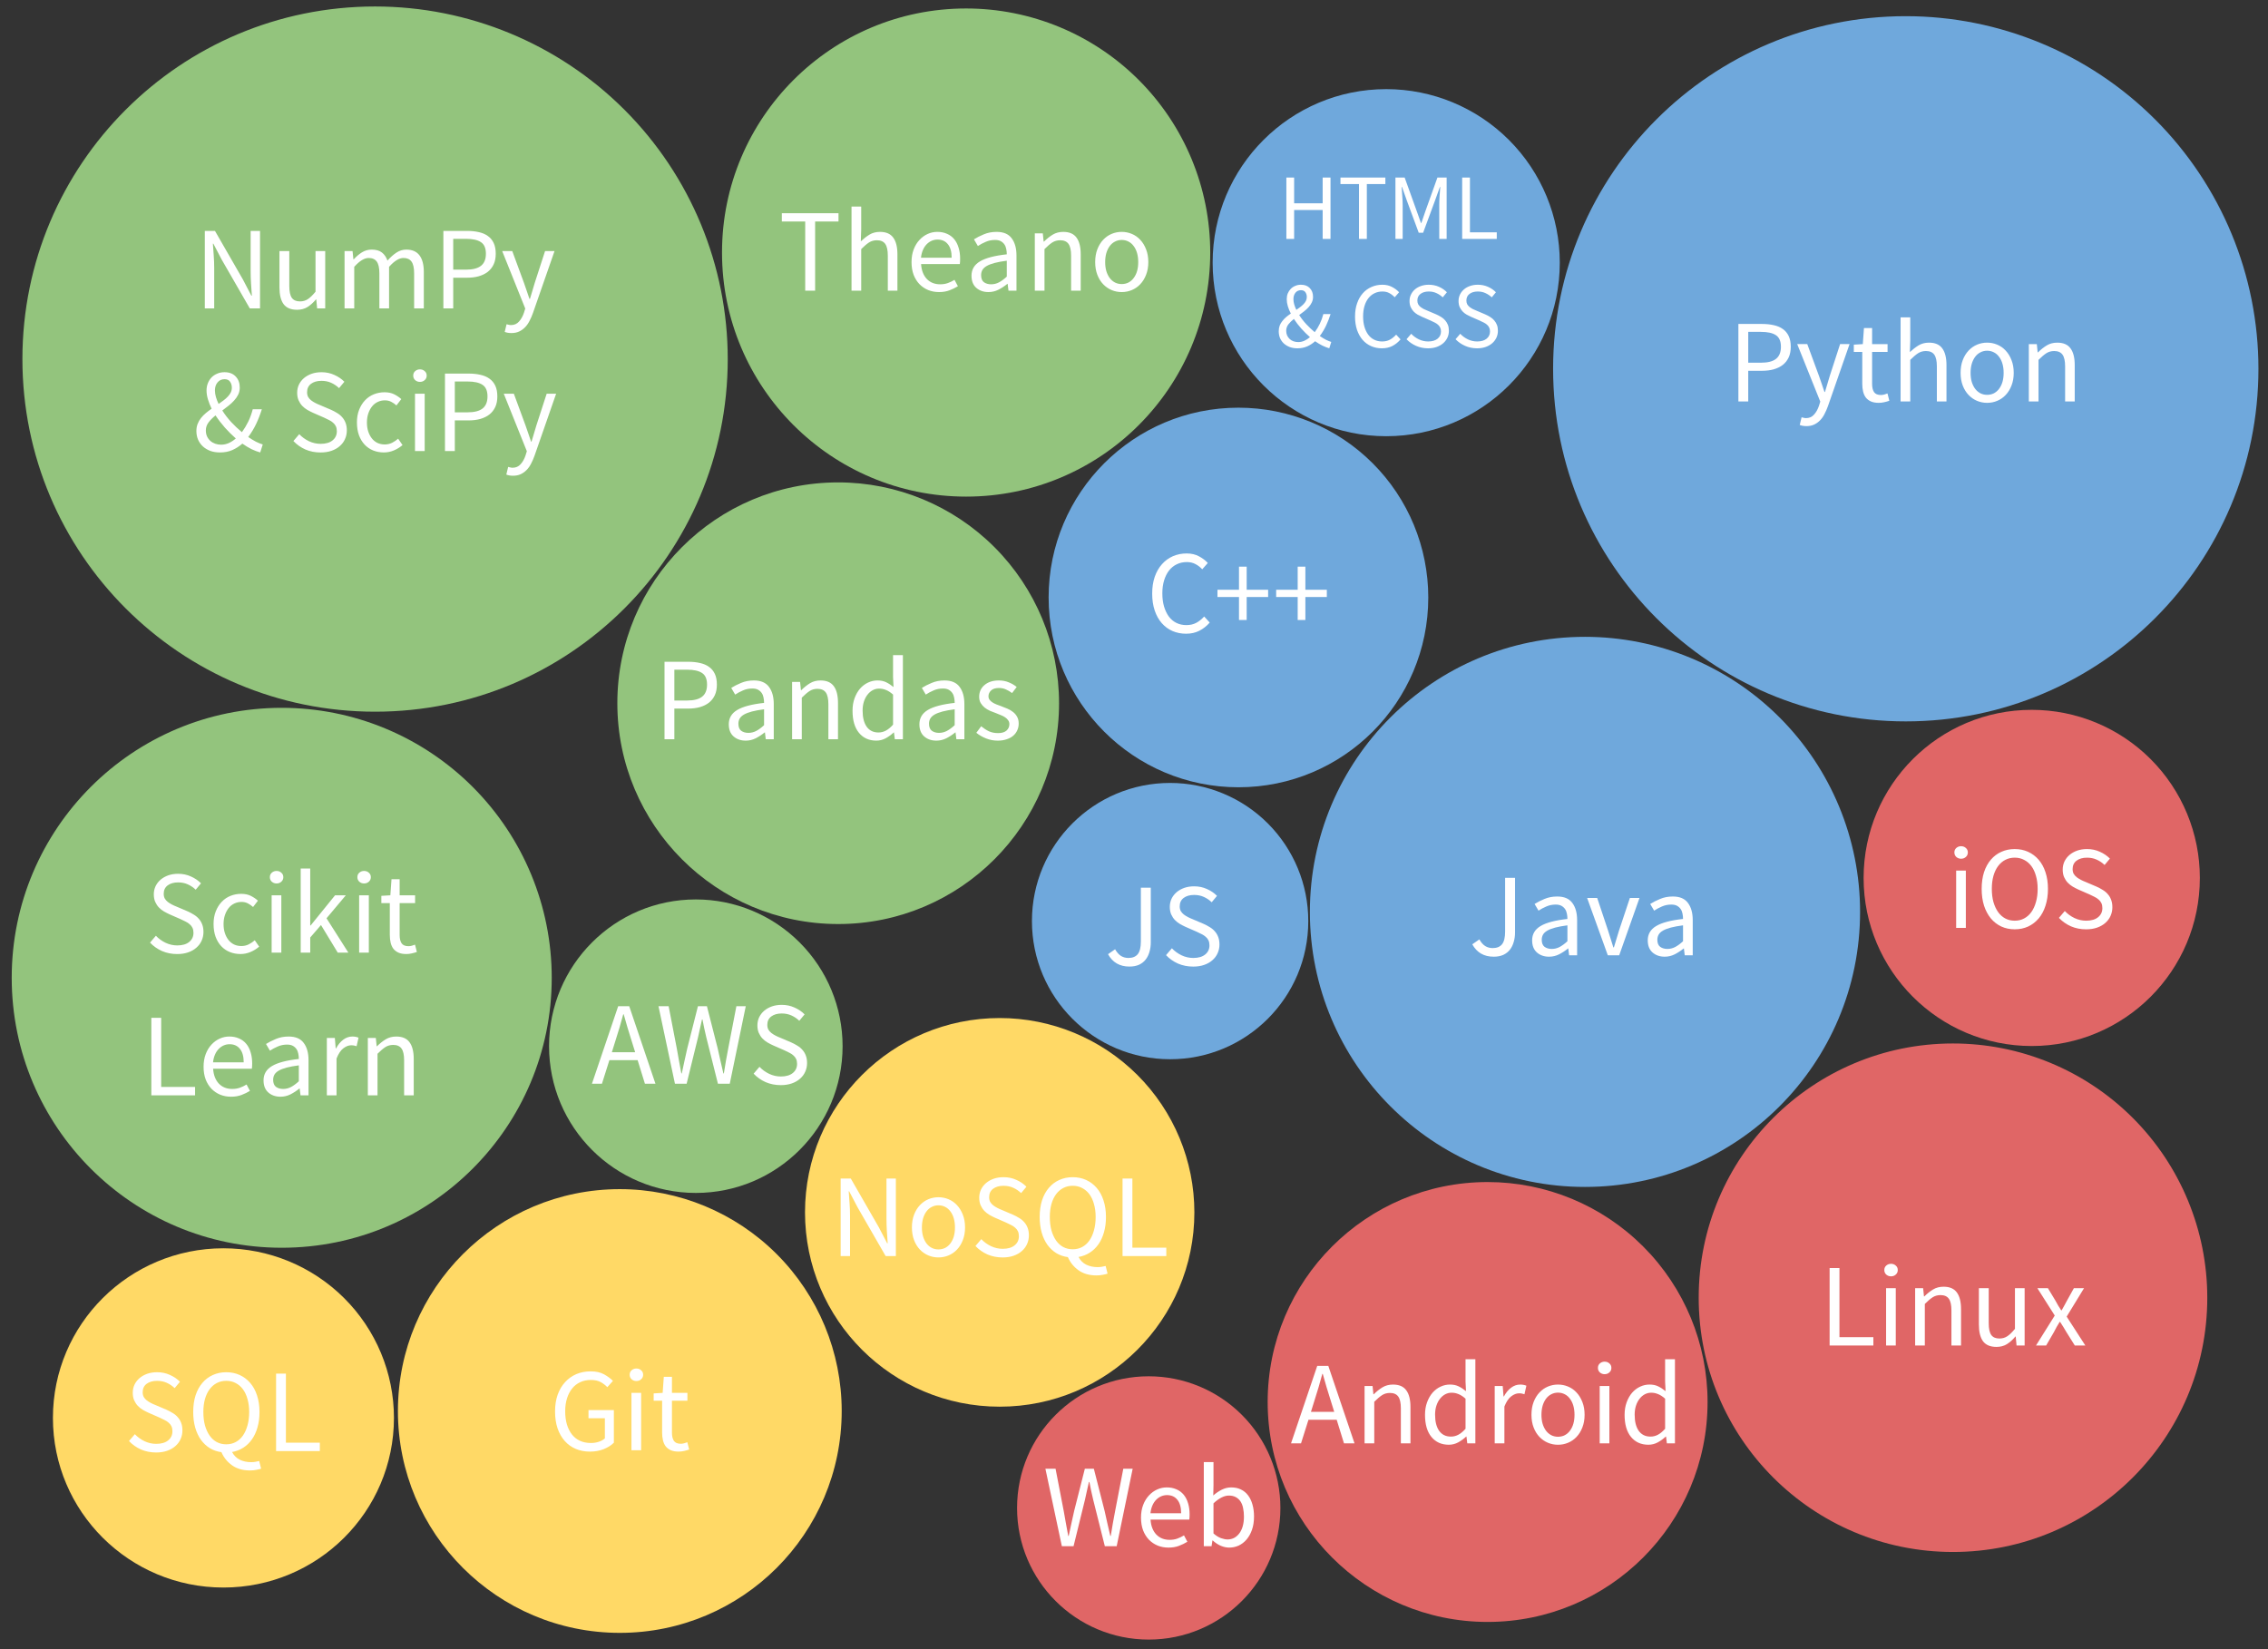 <?xml version="1.0" standalone="yes"?>

<svg version="1.1" viewBox="0.0 0.0 460.903 335.165" fill="none" stroke="none" stroke-linecap="square" stroke-miterlimit="10" xmlns="http://www.w3.org/2000/svg" xmlns:xlink="http://www.w3.org/1999/xlink"><rect x="0.0" y="0.0" width="460.903" height="335.165" fill="#333333" stroke="none"/><clipPath id="p.0"><path d="m0 0l460.903 0l0 335.165l-460.903 0l0 -335.165z" clip-rule="nonzero"></path></clipPath><g clip-path="url(#p.0)"><path fill="#000000" fill-opacity="0.0" d="m0 0l460.903 0l0 335.165l-460.903 0z" fill-rule="evenodd"></path><path fill="#ffd966" d="m80.865 286.793l0 0c0 -24.905 20.189 -45.094 45.094 -45.094l0 0c11.96 0 23.43 4.751 31.886 13.208c8.457 8.457 13.208 19.927 13.208 31.887l0 0c0 24.905 -20.189 45.094 -45.094 45.094l0 0c-24.905 0 -45.094 -20.189 -45.094 -45.094z" fill-rule="evenodd"></path><path fill="#000000" fill-opacity="0.0" d="m96.362 262.725l59.194 0l0 48.136l-59.194 0z" fill-rule="evenodd"></path><path fill="#ffffff" d="m112.797 286.89q0 -1.891 0.531 -3.406q0.547 -1.516 1.516 -2.562q0.969 -1.062 2.281 -1.625q1.328 -0.562 2.922 -0.562q1.625 0 2.719 0.609q1.094 0.609 1.797 1.328l-1.141 1.281q-0.594 -0.625 -1.375 -1.047q-0.781 -0.422 -1.984 -0.422q-1.203 0 -2.156 0.453q-0.953 0.438 -1.625 1.266q-0.672 0.828 -1.047 2.0q-0.375 1.172 -0.375 2.641q0 1.484 0.344 2.672q0.359 1.188 1.016 2.031q0.656 0.844 1.625 1.297q0.969 0.453 2.25 0.453q0.844 0 1.594 -0.25q0.75 -0.25 1.234 -0.688l0 -4.094l-3.328 0l0 -1.656l5.156 0l0 6.625q-0.766 0.781 -2.031 1.297q-1.266 0.516 -2.844 0.516q-1.562 0 -2.859 -0.547q-1.297 -0.547 -2.234 -1.594q-0.938 -1.047 -1.469 -2.562q-0.516 -1.531 -0.516 -3.453zm16.527 -6.188q-0.562 0 -0.969 -0.359q-0.391 -0.359 -0.391 -0.922q0 -0.562 0.391 -0.906q0.406 -0.359 0.969 -0.359q0.578 0 0.969 0.359q0.406 0.344 0.406 0.906q0 0.562 -0.406 0.922q-0.391 0.359 -0.969 0.359zm-1.0 2.406l1.969 0l0 11.656l-1.969 0l0 -11.656zm6.232 1.594l-1.719 0l0 -1.484l1.828 -0.109l0.234 -3.266l1.656 0l0 3.266l3.141 0l0 1.594l-3.141 0l0 6.484q0 1.078 0.391 1.672q0.406 0.594 1.406 0.594q0.312 0 0.672 -0.094q0.359 -0.109 0.656 -0.219l0.375 1.484q-0.484 0.172 -1.047 0.297q-0.562 0.125 -1.109 0.125q-0.938 0 -1.578 -0.281q-0.625 -0.281 -1.031 -0.781q-0.391 -0.516 -0.562 -1.234q-0.172 -0.719 -0.172 -1.578l0 -6.469z" fill-rule="nonzero"></path><path fill="#ffd966" d="m10.755 288.199l0 0c0 -19.04 15.514 -34.476 34.652 -34.476l0 0c9.19 0 18.004 3.632 24.503 10.098c6.499 6.465 10.149 15.235 10.149 24.378l0 0c0 19.041 -15.514 34.476 -34.652 34.476l0 0c-19.138 0 -34.652 -15.435 -34.652 -34.476z" fill-rule="evenodd"></path><path fill="#000000" fill-opacity="0.0" d="m12.57 262.9l65.67 0l0 50.599l-65.67 0z" fill-rule="evenodd"></path><path fill="#ffffff" d="m27.401 291.503q0.844 0.891 1.984 1.438q1.141 0.531 2.359 0.531q1.562 0 2.422 -0.703q0.875 -0.703 0.875 -1.859q0 -0.594 -0.203 -1.016q-0.203 -0.422 -0.562 -0.719q-0.344 -0.312 -0.828 -0.547q-0.469 -0.234 -1.031 -0.5l-2.25 -0.984q-0.547 -0.25 -1.125 -0.578q-0.578 -0.344 -1.031 -0.812q-0.453 -0.484 -0.75 -1.141q-0.281 -0.656 -0.281 -1.531q0 -0.891 0.359 -1.656q0.375 -0.766 1.031 -1.328q0.672 -0.562 1.562 -0.875q0.906 -0.312 1.984 -0.312q1.422 0 2.609 0.547q1.203 0.531 2.047 1.391l-1.078 1.297q-0.719 -0.688 -1.594 -1.078q-0.875 -0.406 -1.984 -0.406q-1.312 0 -2.125 0.609q-0.797 0.609 -0.797 1.703q0 0.562 0.219 0.969q0.234 0.391 0.609 0.688q0.391 0.297 0.844 0.531q0.453 0.234 0.938 0.422l2.234 0.953q0.672 0.297 1.266 0.672q0.609 0.359 1.031 0.859q0.438 0.484 0.688 1.156q0.25 0.656 0.25 1.516q0 0.938 -0.375 1.766q-0.359 0.812 -1.062 1.422q-0.688 0.609 -1.672 0.953q-0.984 0.344 -2.234 0.344q-1.656 0 -3.078 -0.609q-1.406 -0.625 -2.438 -1.719l1.188 -1.391zm13.925 -4.5q0 1.5 0.328 2.719q0.344 1.203 0.953 2.078q0.609 0.859 1.453 1.312q0.859 0.453 1.922 0.453q1.062 0 1.906 -0.453q0.859 -0.453 1.469 -1.312q0.609 -0.875 0.938 -2.078q0.344 -1.219 0.344 -2.719q0 -1.469 -0.344 -2.641q-0.328 -1.188 -0.938 -2.0q-0.609 -0.812 -1.469 -1.25q-0.844 -0.453 -1.906 -0.453q-1.062 0 -1.922 0.453q-0.844 0.438 -1.453 1.25q-0.609 0.812 -0.953 2.0q-0.328 1.172 -0.328 2.641zm11.734 11.516q-0.359 0.125 -0.969 0.234q-0.594 0.125 -1.281 0.125q-2.188 0 -3.656 -1.047q-1.453 -1.047 -2.156 -2.672q-1.297 -0.172 -2.359 -0.812q-1.047 -0.656 -1.812 -1.703q-0.75 -1.062 -1.156 -2.484q-0.406 -1.438 -0.406 -3.156q0 -1.906 0.484 -3.406q0.5 -1.5 1.391 -2.531q0.891 -1.047 2.125 -1.594q1.234 -0.562 2.719 -0.562q1.484 0 2.719 0.562q1.234 0.562 2.141 1.609q0.906 1.047 1.391 2.547q0.5 1.5 0.5 3.375q0 1.703 -0.406 3.109q-0.391 1.391 -1.125 2.438q-0.734 1.047 -1.766 1.703q-1.031 0.656 -2.281 0.875q0.562 1.062 1.562 1.562q1.016 0.5 2.312 0.5q0.516 0 0.906 -0.078q0.406 -0.062 0.734 -0.156l0.391 1.562zm3.045 -19.328l2.0 0l0 14.047l6.891 0l0 1.703l-8.891 0l0 -15.75z" fill-rule="nonzero"></path><path fill="#ffd966" d="m163.593 246.419l0 0c0 -21.814 17.713 -39.497 39.564 -39.497l0 0c10.493 0 20.556 4.161 27.976 11.568c7.42 7.407 11.588 17.453 11.588 27.929l0 0c0 21.814 -17.713 39.497 -39.564 39.497l0 0c-21.851 0 -39.564 -17.683 -39.564 -39.497z" fill-rule="evenodd"></path><path fill="#000000" fill-opacity="0.0" d="m155.921 223.257l94.473 0l0 47.339l-94.473 0z" fill-rule="evenodd"></path><path fill="#ffffff" d="m170.838 239.547l2.062 0l5.688 9.891l1.703 3.266l0.109 0q-0.078 -1.203 -0.172 -2.484q-0.078 -1.281 -0.078 -2.531l0 -8.141l1.906 0l0 15.75l-2.078 0l-5.703 -9.906l-1.703 -3.25l-0.094 0q0.094 1.203 0.172 2.438q0.094 1.234 0.094 2.484l0 8.234l-1.906 0l0 -15.75zm14.481 9.938q0 -1.453 0.438 -2.594q0.438 -1.141 1.188 -1.938q0.75 -0.797 1.719 -1.203q0.969 -0.406 2.047 -0.406q1.078 0 2.047 0.406q0.984 0.406 1.719 1.203q0.75 0.797 1.188 1.938q0.453 1.141 0.453 2.594q0 1.438 -0.453 2.578q-0.438 1.141 -1.188 1.922q-0.734 0.781 -1.719 1.188q-0.969 0.406 -2.047 0.406q-1.078 0 -2.047 -0.406q-0.969 -0.406 -1.719 -1.188q-0.75 -0.781 -1.188 -1.922q-0.438 -1.141 -0.438 -2.578zm2.031 0q0 1.016 0.234 1.828q0.25 0.812 0.688 1.406q0.453 0.594 1.078 0.922q0.625 0.312 1.359 0.312q0.75 0 1.375 -0.312q0.625 -0.328 1.062 -0.922q0.453 -0.594 0.688 -1.406q0.234 -0.812 0.234 -1.828q0 -1.0 -0.234 -1.828q-0.234 -0.828 -0.688 -1.422q-0.438 -0.609 -1.062 -0.922q-0.625 -0.328 -1.375 -0.328q-0.734 0 -1.359 0.328q-0.625 0.312 -1.078 0.922q-0.438 0.594 -0.688 1.422q-0.234 0.828 -0.234 1.828zm12.07 2.375q0.844 0.891 1.984 1.438q1.141 0.531 2.359 0.531q1.562 0 2.422 -0.703q0.875 -0.703 0.875 -1.859q0 -0.594 -0.203 -1.016q-0.203 -0.422 -0.562 -0.719q-0.344 -0.312 -0.828 -0.547q-0.469 -0.234 -1.031 -0.5l-2.25 -0.984q-0.547 -0.25 -1.125 -0.578q-0.578 -0.344 -1.031 -0.812q-0.453 -0.484 -0.75 -1.141q-0.281 -0.656 -0.281 -1.531q0 -0.891 0.359 -1.656q0.375 -0.766 1.031 -1.328q0.672 -0.562 1.562 -0.875q0.906 -0.312 1.984 -0.312q1.422 0 2.609 0.547q1.203 0.531 2.047 1.391l-1.078 1.297q-0.719 -0.688 -1.594 -1.078q-0.875 -0.406 -1.984 -0.406q-1.312 0 -2.125 0.609q-0.797 0.609 -0.797 1.703q0 0.562 0.219 0.969q0.234 0.391 0.609 0.688q0.391 0.297 0.844 0.531q0.453 0.234 0.938 0.422l2.234 0.953q0.672 0.297 1.266 0.672q0.609 0.359 1.031 0.859q0.438 0.484 0.688 1.156q0.25 0.656 0.25 1.516q0 0.938 -0.375 1.766q-0.359 0.812 -1.062 1.422q-0.688 0.609 -1.672 0.953q-0.984 0.344 -2.234 0.344q-1.656 0 -3.078 -0.609q-1.406 -0.625 -2.438 -1.719l1.188 -1.391zm13.925 -4.5q0 1.5 0.328 2.719q0.344 1.203 0.953 2.078q0.609 0.859 1.453 1.312q0.859 0.453 1.922 0.453q1.062 0 1.906 -0.453q0.859 -0.453 1.469 -1.312q0.609 -0.875 0.938 -2.078q0.344 -1.219 0.344 -2.719q0 -1.469 -0.344 -2.641q-0.328 -1.188 -0.938 -2.0q-0.609 -0.812 -1.469 -1.25q-0.844 -0.453 -1.906 -0.453q-1.062 0 -1.922 0.453q-0.844 0.438 -1.453 1.25q-0.609 0.812 -0.953 2.0q-0.328 1.172 -0.328 2.641zm11.734 11.516q-0.359 0.125 -0.969 0.234q-0.594 0.125 -1.281 0.125q-2.188 0 -3.656 -1.047q-1.453 -1.047 -2.156 -2.672q-1.297 -0.172 -2.359 -0.812q-1.047 -0.656 -1.812 -1.703q-0.75 -1.062 -1.156 -2.484q-0.406 -1.438 -0.406 -3.156q0 -1.906 0.484 -3.406q0.5 -1.5 1.391 -2.531q0.891 -1.047 2.125 -1.594q1.234 -0.562 2.719 -0.562q1.484 0 2.719 0.562q1.234 0.562 2.141 1.609q0.906 1.047 1.391 2.547q0.5 1.5 0.5 3.375q0 1.703 -0.406 3.109q-0.391 1.391 -1.125 2.438q-0.734 1.047 -1.766 1.703q-1.031 0.656 -2.281 0.875q0.562 1.062 1.562 1.562q1.016 0.5 2.312 0.5q0.516 0 0.906 -0.078q0.406 -0.062 0.734 -0.156l0.391 1.562zm3.045 -19.328l2.0 0l0 14.047l6.891 0l0 1.703l-8.891 0l0 -15.75z" fill-rule="nonzero"></path><path fill="#93c47d" d="m2.381 198.741l0 0c0 -30.305 24.567 -54.871 54.871 -54.871l0 0c14.553 0 28.509 5.781 38.8 16.071c10.29 10.29 16.071 24.247 16.071 38.8l0 0c0 30.305 -24.567 54.871 -54.871 54.871l0 0c-30.305 0 -54.871 -24.567 -54.871 -54.871z" fill-rule="evenodd"></path><path fill="#000000" fill-opacity="0.0" d="m13.528 161.592l87.451 0l0 75.588l-87.451 0z" fill-rule="evenodd"></path><path fill="#ffffff" d="m31.677 190.194q0.844 0.891 1.984 1.438q1.141 0.531 2.359 0.531q1.562 0 2.422 -0.703q0.875 -0.703 0.875 -1.859q0 -0.594 -0.203 -1.016q-0.203 -0.422 -0.562 -0.719q-0.344 -0.312 -0.828 -0.547q-0.469 -0.234 -1.031 -0.5l-2.25 -0.984q-0.547 -0.25 -1.125 -0.578q-0.578 -0.344 -1.031 -0.812q-0.453 -0.484 -0.75 -1.141q-0.281 -0.656 -0.281 -1.531q0 -0.891 0.359 -1.656q0.375 -0.766 1.031 -1.328q0.672 -0.562 1.562 -0.875q0.906 -0.312 1.984 -0.312q1.422 0 2.609 0.547q1.203 0.531 2.047 1.391l-1.078 1.297q-0.719 -0.688 -1.594 -1.078q-0.875 -0.406 -1.984 -0.406q-1.312 0 -2.125 0.609q-0.797 0.609 -0.797 1.703q0 0.562 0.219 0.969q0.234 0.391 0.609 0.688q0.391 0.297 0.844 0.531q0.453 0.234 0.938 0.422l2.234 0.953q0.672 0.297 1.266 0.672q0.609 0.359 1.031 0.859q0.438 0.484 0.688 1.156q0.25 0.656 0.25 1.516q0 0.938 -0.375 1.766q-0.359 0.812 -1.062 1.422q-0.688 0.609 -1.672 0.953q-0.984 0.344 -2.234 0.344q-1.656 0 -3.078 -0.609q-1.406 -0.625 -2.438 -1.719l1.188 -1.391zm11.722 -2.375q0 -1.453 0.453 -2.594q0.453 -1.141 1.219 -1.938q0.766 -0.797 1.781 -1.203q1.031 -0.406 2.156 -0.406q1.156 0 1.984 0.422q0.828 0.422 1.422 0.969l-0.984 1.281q-0.531 -0.469 -1.094 -0.75q-0.562 -0.281 -1.25 -0.281q-0.797 0 -1.469 0.328q-0.672 0.312 -1.156 0.922q-0.469 0.594 -0.75 1.422q-0.281 0.828 -0.281 1.828q0 1.016 0.266 1.828q0.266 0.812 0.734 1.406q0.469 0.594 1.141 0.922q0.672 0.312 1.469 0.312q0.828 0 1.516 -0.344q0.688 -0.359 1.219 -0.828l0.891 1.297q-0.797 0.688 -1.781 1.094q-0.969 0.406 -2.016 0.406q-1.156 0 -2.172 -0.406q-1.0 -0.406 -1.734 -1.188q-0.734 -0.781 -1.156 -1.922q-0.406 -1.141 -0.406 -2.578zm12.803 -8.25q-0.562 0 -0.969 -0.359q-0.391 -0.359 -0.391 -0.922q0 -0.562 0.391 -0.906q0.406 -0.359 0.969 -0.359q0.578 0 0.969 0.359q0.406 0.344 0.406 0.906q0 0.562 -0.406 0.922q-0.391 0.359 -0.969 0.359zm-1.0 2.406l1.969 0l0 11.656l-1.969 0l0 -11.656zm5.904 -5.438l1.938 0l0 11.578l0.078 0l4.969 -6.141l2.188 0l-3.922 4.672l4.438 6.984l-2.156 0l-3.406 -5.609l-2.187 2.531l0 3.078l-1.938 0l0 -17.094zm12.88 3.031q-0.562 0 -0.969 -0.359q-0.391 -0.359 -0.391 -0.922q0 -0.562 0.391 -0.906q0.406 -0.359 0.969 -0.359q0.578 0 0.969 0.359q0.406 0.344 0.406 0.906q0 0.562 -0.406 0.922q-0.391 0.359 -0.969 0.359zm-1.0 2.406l1.969 0l0 11.656l-1.969 0l0 -11.656zm6.232 1.594l-1.719 0l0 -1.484l1.828 -0.109l0.234 -3.266l1.656 0l0 3.266l3.141 0l0 1.594l-3.141 0l0 6.484q0 1.078 0.391 1.672q0.406 0.594 1.406 0.594q0.312 0 0.672 -0.094q0.359 -0.109 0.656 -0.219l0.375 1.484q-0.484 0.172 -1.047 0.297q-0.562 0.125 -1.109 0.125q-0.938 0 -1.578 -0.281q-0.625 -0.281 -1.031 -0.781q-0.391 -0.516 -0.562 -1.234q-0.172 -0.719 -0.172 -1.578l0 -6.469z" fill-rule="nonzero"></path><path fill="#ffffff" d="m30.754 206.882l2.0 0l0 14.047l6.891 0l0 1.703l-8.891 0l0 -15.75zm10.617 9.938q0 -1.438 0.438 -2.578q0.438 -1.141 1.172 -1.922q0.734 -0.797 1.672 -1.219q0.938 -0.422 1.953 -0.422q1.094 0 1.969 0.391q0.875 0.375 1.469 1.094q0.594 0.719 0.891 1.734q0.312 1.0 0.312 2.25q0 0.656 -0.062 1.078l-7.875 0q0.125 1.906 1.156 3.016q1.047 1.094 2.734 1.094q0.844 0 1.547 -0.25q0.703 -0.25 1.359 -0.656l0.688 1.297q-0.766 0.469 -1.703 0.828q-0.938 0.359 -2.125 0.359q-1.188 0 -2.203 -0.406q-1.016 -0.422 -1.781 -1.203q-0.75 -0.781 -1.188 -1.906q-0.422 -1.141 -0.422 -2.578zm8.156 -0.891q0 -1.797 -0.766 -2.734q-0.75 -0.953 -2.109 -0.953q-0.625 0 -1.203 0.25q-0.562 0.25 -1.016 0.719q-0.453 0.469 -0.75 1.156q-0.297 0.688 -0.391 1.562l6.234 0zm4.029 3.672q0 -1.906 1.719 -2.922q1.719 -1.031 5.453 -1.438q0 -0.547 -0.109 -1.078q-0.094 -0.531 -0.375 -0.938q-0.281 -0.406 -0.734 -0.656q-0.453 -0.25 -1.172 -0.25q-1.031 0 -1.906 0.391q-0.875 0.375 -1.578 0.844l-0.797 -1.359q0.828 -0.531 2.0 -1.016q1.172 -0.5 2.594 -0.5q2.125 0 3.078 1.312q0.969 1.297 0.969 3.484l0 7.156l-1.625 0l-0.172 -1.391l-0.047 0q-0.844 0.688 -1.812 1.188q-0.969 0.484 -2.047 0.484q-1.484 0 -2.469 -0.859q-0.969 -0.859 -0.969 -2.453zm1.953 -0.141q0 1.016 0.578 1.453q0.594 0.422 1.453 0.422q0.844 0 1.594 -0.391q0.766 -0.406 1.594 -1.172l0 -3.234q-1.453 0.188 -2.469 0.453q-1.0 0.266 -1.625 0.625q-0.609 0.359 -0.875 0.828q-0.25 0.469 -0.25 1.016zm10.913 -8.484l1.625 0l0.172 2.109l0.078 0q0.594 -1.109 1.438 -1.75q0.859 -0.656 1.875 -0.656q0.688 0 1.25 0.234l-0.391 1.734q-0.281 -0.094 -0.531 -0.141q-0.234 -0.047 -0.594 -0.047q-0.75 0 -1.562 0.609q-0.797 0.594 -1.391 2.078l0 7.484l-1.969 0l0 -11.656zm8.328 0l1.625 0l0.172 1.672l0.078 0q0.844 -0.844 1.766 -1.406q0.922 -0.562 2.141 -0.562q1.844 0 2.688 1.156q0.859 1.156 0.859 3.406l0 7.391l-1.953 0l0 -7.125q0 -1.656 -0.531 -2.391q-0.531 -0.734 -1.688 -0.734q-0.906 0 -1.609 0.453q-0.688 0.453 -1.578 1.344l0 8.453l-1.969 0l0 -11.656z" fill-rule="nonzero"></path><path fill="#93c47d" d="m146.727 51.331l0 0c0 -27.398 22.21 -49.608 49.608 -49.608l0 0c13.157 0 25.775 5.227 35.078 14.53c9.303 9.303 14.53 21.921 14.53 35.078l0 0c0 27.398 -22.21 49.608 -49.608 49.608l0 0c-27.398 0 -49.608 -22.21 -49.608 -49.608z" fill-rule="evenodd"></path><path fill="#000000" fill-opacity="0.0" d="m145.25 27.044l102.172 0l0 48.574l-102.172 0z" fill-rule="evenodd"></path><path fill="#ffffff" d="m163.634 45.021l-4.75 0l0 -1.688l11.516 0l0 1.688l-4.75 0l0 14.062l-2.016 0l0 -14.062zm9.411 -3.031l1.969 0l0 4.656l-0.078 2.406q0.844 -0.797 1.75 -1.359q0.922 -0.562 2.141 -0.562q1.844 0 2.688 1.156q0.859 1.156 0.859 3.406l0 7.391l-1.953 0l0 -7.125q0 -1.656 -0.531 -2.391q-0.531 -0.734 -1.688 -0.734q-0.906 0 -1.609 0.453q-0.688 0.453 -1.578 1.344l0 8.453l-1.969 0l0 -17.094zm12.197 11.281q0 -1.438 0.438 -2.578q0.438 -1.141 1.172 -1.922q0.734 -0.797 1.672 -1.219q0.938 -0.422 1.953 -0.422q1.094 0 1.969 0.391q0.875 0.375 1.469 1.094q0.594 0.719 0.891 1.734q0.312 1.0 0.312 2.25q0 0.656 -0.062 1.078l-7.875 0q0.125 1.906 1.156 3.016q1.047 1.094 2.734 1.094q0.844 0 1.547 -0.25q0.703 -0.25 1.359 -0.656l0.688 1.297q-0.766 0.469 -1.703 0.828q-0.938 0.359 -2.125 0.359q-1.188 0 -2.203 -0.406q-1.016 -0.422 -1.781 -1.203q-0.75 -0.781 -1.188 -1.906q-0.422 -1.141 -0.422 -2.578zm8.156 -0.891q0 -1.797 -0.766 -2.734q-0.75 -0.953 -2.109 -0.953q-0.625 0 -1.203 0.25q-0.562 0.25 -1.016 0.719q-0.453 0.469 -0.75 1.156q-0.297 0.688 -0.391 1.562l6.234 0zm4.029 3.672q0 -1.906 1.719 -2.922q1.719 -1.031 5.453 -1.438q0 -0.547 -0.109 -1.078q-0.094 -0.531 -0.375 -0.938q-0.281 -0.406 -0.734 -0.656q-0.453 -0.25 -1.172 -0.25q-1.031 0 -1.906 0.391q-0.875 0.375 -1.578 0.844l-0.797 -1.359q0.828 -0.531 2.0 -1.016q1.172 -0.5 2.594 -0.5q2.125 0 3.078 1.312q0.969 1.297 0.969 3.484l0 7.156l-1.625 0l-0.172 -1.391l-0.047 0q-0.844 0.688 -1.812 1.188q-0.969 0.484 -2.047 0.484q-1.484 0 -2.469 -0.859q-0.969 -0.859 -0.969 -2.453zm1.953 -0.141q0 1.016 0.578 1.453q0.594 0.422 1.453 0.422q0.844 0 1.594 -0.391q0.766 -0.406 1.594 -1.172l0 -3.234q-1.453 0.188 -2.469 0.453q-1.0 0.266 -1.625 0.625q-0.609 0.359 -0.875 0.828q-0.25 0.469 -0.25 1.016zm10.913 -8.484l1.625 0l0.172 1.672l0.078 0q0.844 -0.844 1.766 -1.406q0.922 -0.562 2.141 -0.562q1.844 0 2.688 1.156q0.859 1.156 0.859 3.406l0 7.391l-1.953 0l0 -7.125q0 -1.656 -0.531 -2.391q-0.531 -0.734 -1.688 -0.734q-0.906 0 -1.609 0.453q-0.688 0.453 -1.578 1.344l0 8.453l-1.969 0l0 -11.656zm12.269 5.844q0 -1.453 0.438 -2.594q0.438 -1.141 1.188 -1.938q0.75 -0.797 1.719 -1.203q0.969 -0.406 2.047 -0.406q1.078 0 2.047 0.406q0.984 0.406 1.719 1.203q0.75 0.797 1.188 1.938q0.453 1.141 0.453 2.594q0 1.438 -0.453 2.578q-0.438 1.141 -1.188 1.922q-0.734 0.781 -1.719 1.188q-0.969 0.406 -2.047 0.406q-1.078 0 -2.047 -0.406q-0.969 -0.406 -1.719 -1.188q-0.75 -0.781 -1.188 -1.922q-0.438 -1.141 -0.438 -2.578zm2.031 0q0 1.016 0.234 1.828q0.25 0.812 0.688 1.406q0.453 0.594 1.078 0.922q0.625 0.312 1.359 0.312q0.75 0 1.375 -0.312q0.625 -0.328 1.062 -0.922q0.453 -0.594 0.688 -1.406q0.234 -0.812 0.234 -1.828q0 -1.0 -0.234 -1.828q-0.234 -0.828 -0.688 -1.422q-0.438 -0.609 -1.062 -0.922q-0.625 -0.328 -1.375 -0.328q-0.734 0 -1.359 0.328q-0.625 0.312 -1.078 0.922q-0.438 0.594 -0.688 1.422q-0.234 0.828 -0.234 1.828z" fill-rule="nonzero"></path><path fill="#93c47d" d="m4.554 72.987l0 0c0 -39.582 32.087 -71.669 71.669 -71.669l0 0c19.008 0 37.237 7.551 50.678 20.991c13.441 13.441 20.991 31.67 20.991 50.678l0 0c0 39.582 -32.087 71.669 -71.669 71.669l0 0c-39.582 0 -71.669 -32.087 -71.669 -71.669z" fill-rule="evenodd"></path><path fill="#000000" fill-opacity="0.0" d="m20.318 30.643l111.811 0l0 84.693l-111.811 0z" fill-rule="evenodd"></path><path fill="#ffffff" d="m41.624 46.933l2.062 0l5.688 9.891l1.703 3.266l0.109 0q-0.078 -1.203 -0.172 -2.484q-0.078 -1.281 -0.078 -2.531l0 -8.141l1.906 0l0 15.75l-2.078 0l-5.703 -9.906l-1.703 -3.25l-0.094 0q0.094 1.203 0.172 2.438q0.094 1.234 0.094 2.484l0 8.234l-1.906 0l0 -15.75zm15.169 4.094l2.0 0l0 7.125q0 1.656 0.516 2.391q0.516 0.719 1.656 0.719q0.922 0 1.609 -0.469q0.703 -0.469 1.547 -1.5l0 -8.266l1.969 0l0 11.656l-1.641 0l-0.172 -1.828l-0.062 0q-0.812 0.969 -1.719 1.547q-0.906 0.562 -2.125 0.562q-1.875 0 -2.734 -1.141q-0.844 -1.156 -0.844 -3.406l0 -7.391zm13.228 0l1.625 0l0.172 1.672l0.078 0q0.766 -0.844 1.656 -1.406q0.906 -0.562 1.969 -0.562q1.344 0 2.094 0.594q0.75 0.578 1.125 1.641q0.906 -1.016 1.828 -1.625q0.922 -0.609 2.0 -0.609q1.797 0 2.672 1.156q0.891 1.156 0.891 3.406l0 7.391l-1.969 0l0 -7.125q0 -1.656 -0.531 -2.391q-0.531 -0.734 -1.641 -0.734q-1.312 0 -2.922 1.797l0 8.453l-1.969 0l0 -7.125q0 -1.656 -0.531 -2.391q-0.531 -0.734 -1.656 -0.734q-1.312 0 -2.922 1.797l0 8.453l-1.969 0l0 -11.656zm20.083 -4.094l4.828 0q1.297 0 2.375 0.25q1.078 0.234 1.828 0.781q0.766 0.531 1.188 1.422q0.422 0.891 0.422 2.188q0 1.25 -0.422 2.156q-0.422 0.906 -1.188 1.516q-0.766 0.594 -1.844 0.906q-1.062 0.297 -2.359 0.297l-2.828 0l0 6.234l-2.0 0l0 -15.75zm4.594 7.875q2.062 0 3.047 -0.781q1.0 -0.781 1.0 -2.453q0 -1.703 -1.016 -2.359q-1.0 -0.672 -3.031 -0.672l-2.594 0l0 6.266l2.594 0zm8.246 11.094q0.203 0.047 0.438 0.109q0.234 0.062 0.453 0.062q1.016 0 1.641 -0.719q0.641 -0.703 1.0 -1.781l0.266 -0.859l-4.688 -11.688l2.047 0l2.375 6.453q0.266 0.766 0.562 1.625q0.297 0.844 0.562 1.656l0.094 0q0.266 -0.797 0.5 -1.656q0.25 -0.859 0.484 -1.625l2.094 -6.453l1.922 0l-4.391 12.609q-0.312 0.875 -0.703 1.609q-0.375 0.75 -0.906 1.281q-0.531 0.547 -1.203 0.859q-0.672 0.312 -1.562 0.312q-0.406 0 -0.75 -0.062q-0.328 -0.062 -0.609 -0.172l0.375 -1.562l0 0z" fill-rule="nonzero"></path><path fill="#ffffff" d="m41.831 87.48q0 0.656 0.234 1.203q0.25 0.531 0.672 0.922q0.422 0.375 0.984 0.578q0.562 0.203 1.203 0.203q0.812 0 1.562 -0.328q0.75 -0.344 1.438 -0.938q-1.156 -1.016 -2.219 -2.203q-1.062 -1.203 -1.906 -2.484q-0.844 0.672 -1.406 1.406q-0.562 0.734 -0.562 1.641zm1.844 -8.141q0 0.656 0.203 1.359q0.203 0.688 0.547 1.406q0.531 -0.359 1.016 -0.734q0.5 -0.375 0.859 -0.766q0.375 -0.391 0.594 -0.828q0.219 -0.453 0.219 -0.984q0 -0.688 -0.359 -1.203q-0.344 -0.516 -1.125 -0.516q-0.891 0 -1.422 0.656q-0.531 0.641 -0.531 1.609zm9.203 12.625q-0.844 -0.234 -1.766 -0.672q-0.906 -0.453 -1.859 -1.125q-0.922 0.812 -2.047 1.312q-1.109 0.484 -2.5 0.484q-1.078 0 -1.953 -0.312q-0.875 -0.328 -1.516 -0.906q-0.625 -0.578 -0.984 -1.375q-0.344 -0.812 -0.344 -1.766q0 -0.797 0.25 -1.438q0.25 -0.656 0.688 -1.203q0.438 -0.547 1.0 -1.016q0.562 -0.469 1.156 -0.875q-0.469 -0.984 -0.75 -1.906q-0.281 -0.938 -0.281 -1.797q0 -0.797 0.266 -1.469q0.266 -0.672 0.734 -1.172q0.484 -0.5 1.156 -0.781q0.672 -0.297 1.5 -0.297q1.453 0 2.266 0.875q0.828 0.859 0.828 2.25q0 0.766 -0.312 1.422q-0.312 0.641 -0.828 1.203q-0.5 0.562 -1.141 1.062q-0.625 0.484 -1.266 0.969q0.766 1.219 1.797 2.344q1.047 1.125 2.188 2.062q0.719 -0.984 1.281 -2.125q0.562 -1.156 0.922 -2.531l1.844 0q-0.484 1.562 -1.156 2.984q-0.672 1.406 -1.609 2.656q0.828 0.562 1.562 0.953q0.75 0.375 1.391 0.562l-0.516 1.625zm7.933 -3.719q0.844 0.891 1.984 1.438q1.141 0.531 2.359 0.531q1.562 0 2.422 -0.703q0.875 -0.703 0.875 -1.859q0 -0.594 -0.203 -1.016q-0.203 -0.422 -0.562 -0.719q-0.344 -0.312 -0.828 -0.547q-0.469 -0.234 -1.031 -0.5l-2.25 -0.984q-0.547 -0.25 -1.125 -0.578q-0.578 -0.344 -1.031 -0.812q-0.453 -0.484 -0.75 -1.141q-0.281 -0.656 -0.281 -1.531q0 -0.891 0.359 -1.656q0.375 -0.766 1.031 -1.328q0.672 -0.562 1.562 -0.875q0.906 -0.312 1.984 -0.312q1.422 0 2.609 0.547q1.203 0.531 2.047 1.391l-1.078 1.297q-0.719 -0.688 -1.594 -1.078q-0.875 -0.406 -1.984 -0.406q-1.312 0 -2.125 0.609q-0.797 0.609 -0.797 1.703q0 0.562 0.219 0.969q0.234 0.391 0.609 0.688q0.391 0.297 0.844 0.531q0.453 0.234 0.938 0.422l2.234 0.953q0.672 0.297 1.266 0.672q0.609 0.359 1.031 0.859q0.438 0.484 0.688 1.156q0.25 0.656 0.25 1.516q0 0.938 -0.375 1.766q-0.359 0.812 -1.062 1.422q-0.688 0.609 -1.672 0.953q-0.984 0.344 -2.234 0.344q-1.656 0 -3.078 -0.609q-1.406 -0.625 -2.438 -1.719l1.188 -1.391zm11.722 -2.375q0 -1.453 0.453 -2.594q0.453 -1.141 1.219 -1.938q0.766 -0.797 1.781 -1.203q1.031 -0.406 2.156 -0.406q1.156 0 1.984 0.422q0.828 0.422 1.422 0.969l-0.984 1.281q-0.531 -0.469 -1.094 -0.75q-0.562 -0.281 -1.25 -0.281q-0.797 0 -1.469 0.328q-0.672 0.312 -1.156 0.922q-0.469 0.594 -0.75 1.422q-0.281 0.828 -0.281 1.828q0 1.016 0.266 1.828q0.266 0.812 0.734 1.406q0.469 0.594 1.141 0.922q0.672 0.312 1.469 0.312q0.828 0 1.516 -0.344q0.688 -0.359 1.219 -0.828l0.891 1.297q-0.797 0.688 -1.781 1.094q-0.969 0.406 -2.016 0.406q-1.156 0 -2.172 -0.406q-1.0 -0.406 -1.734 -1.188q-0.734 -0.781 -1.156 -1.922q-0.406 -1.141 -0.406 -2.578zm12.803 -8.25q-0.562 0 -0.969 -0.359q-0.391 -0.359 -0.391 -0.922q0 -0.562 0.391 -0.906q0.406 -0.359 0.969 -0.359q0.578 0 0.969 0.359q0.406 0.344 0.406 0.906q0 0.562 -0.406 0.922q-0.391 0.359 -0.969 0.359zm-1.0 2.406l1.969 0l0 11.656l-1.969 0l0 -11.656zm6.091 -4.094l4.828 0q1.297 0 2.375 0.25q1.078 0.234 1.828 0.781q0.766 0.531 1.188 1.422q0.422 0.891 0.422 2.188q0 1.25 -0.422 2.156q-0.422 0.906 -1.188 1.516q-0.766 0.594 -1.844 0.906q-1.062 0.297 -2.359 0.297l-2.828 0l0 6.234l-2.0 0l0 -15.75zm4.594 7.875q2.062 0 3.047 -0.781q1.0 -0.781 1.0 -2.453q0 -1.703 -1.016 -2.359q-1.0 -0.672 -3.031 -0.672l-2.594 0l0 6.266l2.594 0zm8.246 11.094q0.203 0.047 0.438 0.109q0.234 0.062 0.453 0.062q1.016 0 1.641 -0.719q0.641 -0.703 1.0 -1.781l0.266 -0.859l-4.688 -11.688l2.047 0l2.375 6.453q0.266 0.766 0.562 1.625q0.297 0.844 0.562 1.656l0.094 0q0.266 -0.797 0.5 -1.656q0.25 -0.859 0.484 -1.625l2.094 -6.453l1.922 0l-4.391 12.609q-0.312 0.875 -0.703 1.609q-0.375 0.75 -0.906 1.281q-0.531 0.547 -1.203 0.859q-0.672 0.312 -1.562 0.312q-0.406 0 -0.75 -0.062q-0.328 -0.062 -0.609 -0.172l0.375 -1.562l0 0z" fill-rule="nonzero"></path><path fill="#93c47d" d="m111.578 212.643l0 0c0 -16.473 13.354 -29.827 29.827 -29.827l0 0c7.911 0 15.497 3.142 21.091 8.736c5.594 5.594 8.736 13.18 8.736 21.091l0 0c0 16.473 -13.354 29.827 -29.827 29.827l0 0c-16.473 0 -29.827 -13.354 -29.827 -29.827z" fill-rule="evenodd"></path><path fill="#000000" fill-opacity="0.0" d="m99.892 188.233l85.386 0l0 48.819l-85.386 0z" fill-rule="evenodd"></path><path fill="#ffffff" d="m129.077 213.867l-0.75 -2.406q-0.422 -1.312 -0.812 -2.625q-0.391 -1.312 -0.766 -2.672l-0.094 0q-0.359 1.359 -0.75 2.672q-0.391 1.312 -0.812 2.625l-0.75 2.406l4.734 0zm0.5 1.609l-5.734 0l-1.516 4.797l-2.031 0l5.328 -15.75l2.25 0l5.328 15.75l-2.141 0l-1.484 -4.797zm4.243 -10.953l2.062 0l1.656 8.578q0.219 1.297 0.453 2.547q0.25 1.234 0.469 2.531l0.094 0q0.266 -1.297 0.547 -2.547q0.297 -1.266 0.562 -2.531l2.172 -8.578l1.828 0l2.188 8.578q0.281 1.25 0.562 2.516q0.297 1.266 0.594 2.562l0.094 0q0.219 -1.297 0.422 -2.547q0.219 -1.266 0.469 -2.531l1.656 -8.578l1.906 0l-3.25 15.75l-2.406 0l-2.375 -9.484q-0.219 -0.906 -0.406 -1.781q-0.172 -0.875 -0.359 -1.797l-0.094 0q-0.203 0.922 -0.406 1.797q-0.203 0.875 -0.391 1.781l-2.328 9.484l-2.375 0l-3.344 -15.75zm20.52 12.312q0.844 0.891 1.984 1.438q1.141 0.531 2.359 0.531q1.562 0 2.422 -0.703q0.875 -0.703 0.875 -1.859q0 -0.594 -0.203 -1.016q-0.203 -0.422 -0.562 -0.719q-0.344 -0.312 -0.828 -0.547q-0.469 -0.234 -1.031 -0.5l-2.25 -0.984q-0.547 -0.25 -1.125 -0.578q-0.578 -0.344 -1.031 -0.812q-0.453 -0.484 -0.75 -1.141q-0.281 -0.656 -0.281 -1.531q0 -0.891 0.359 -1.656q0.375 -0.766 1.031 -1.328q0.672 -0.562 1.562 -0.875q0.906 -0.312 1.984 -0.312q1.422 0 2.609 0.547q1.203 0.531 2.047 1.391l-1.078 1.297q-0.719 -0.688 -1.594 -1.078q-0.875 -0.406 -1.984 -0.406q-1.312 0 -2.125 0.609q-0.797 0.609 -0.797 1.703q0 0.562 0.219 0.969q0.234 0.391 0.609 0.688q0.391 0.297 0.844 0.531q0.453 0.234 0.938 0.422l2.234 0.953q0.672 0.297 1.266 0.672q0.609 0.359 1.031 0.859q0.438 0.484 0.688 1.156q0.25 0.656 0.25 1.516q0 0.938 -0.375 1.766q-0.359 0.812 -1.062 1.422q-0.688 0.609 -1.672 0.953q-0.984 0.344 -2.234 0.344q-1.656 0 -3.078 -0.609q-1.406 -0.625 -2.438 -1.719l1.188 -1.391z" fill-rule="nonzero"></path><path fill="#93c47d" d="m125.456 142.933l0 0c0 -24.788 20.095 -44.883 44.883 -44.883l0 0c11.904 0 23.32 4.729 31.737 13.146c8.417 8.417 13.146 19.833 13.146 31.737l0 0c0 24.788 -20.095 44.883 -44.883 44.883l0 0c-24.788 0 -44.883 -20.095 -44.883 -44.883z" fill-rule="evenodd"></path><path fill="#000000" fill-opacity="0.0" d="m118.099 118.218l104.482 0l0 48.107l-104.482 0z" fill-rule="evenodd"></path><path fill="#ffffff" d="m135.044 134.508l4.828 0q1.297 0 2.375 0.25q1.078 0.234 1.828 0.781q0.766 0.531 1.188 1.422q0.422 0.891 0.422 2.188q0 1.25 -0.422 2.156q-0.422 0.906 -1.188 1.516q-0.766 0.594 -1.844 0.906q-1.062 0.297 -2.359 0.297l-2.828 0l0 6.234l-2.0 0l0 -15.75zm4.594 7.875q2.062 0 3.047 -0.781q1.0 -0.781 1.0 -2.453q0 -1.703 -1.016 -2.359q-1.0 -0.672 -3.031 -0.672l-2.594 0l0 6.266l2.594 0zm8.465 4.844q0 -1.906 1.719 -2.922q1.719 -1.031 5.453 -1.438q0 -0.547 -0.109 -1.078q-0.094 -0.531 -0.375 -0.938q-0.281 -0.406 -0.734 -0.656q-0.453 -0.25 -1.172 -0.25q-1.031 0 -1.906 0.391q-0.875 0.375 -1.578 0.844l-0.797 -1.359q0.828 -0.531 2.0 -1.016q1.172 -0.5 2.594 -0.5q2.125 0 3.078 1.312q0.969 1.297 0.969 3.484l0 7.156l-1.625 0l-0.172 -1.391l-0.047 0q-0.844 0.688 -1.812 1.188q-0.969 0.484 -2.047 0.484q-1.484 0 -2.469 -0.859q-0.969 -0.859 -0.969 -2.453zm1.953 -0.141q0 1.016 0.578 1.453q0.594 0.422 1.453 0.422q0.844 0 1.594 -0.391q0.766 -0.406 1.594 -1.172l0 -3.234q-1.453 0.188 -2.469 0.453q-1.0 0.266 -1.625 0.625q-0.609 0.359 -0.875 0.828q-0.25 0.469 -0.25 1.016zm10.913 -8.484l1.625 0l0.172 1.672l0.078 0q0.844 -0.844 1.766 -1.406q0.922 -0.562 2.141 -0.562q1.844 0 2.688 1.156q0.859 1.156 0.859 3.406l0 7.391l-1.953 0l0 -7.125q0 -1.656 -0.531 -2.391q-0.531 -0.734 -1.688 -0.734q-0.906 0 -1.609 0.453q-0.688 0.453 -1.578 1.344l0 8.453l-1.969 0l0 -11.656zm12.284 5.844q0 -1.406 0.422 -2.547q0.422 -1.141 1.109 -1.938q0.703 -0.797 1.609 -1.219q0.922 -0.438 1.922 -0.438q1.016 0 1.75 0.359q0.75 0.359 1.516 0.984l-0.094 -1.984l0 -4.5l2.0 0l0 17.094l-1.641 0l-0.172 -1.375l-0.062 0q-0.703 0.672 -1.609 1.172q-0.891 0.484 -1.922 0.484q-2.203 0 -3.516 -1.578q-1.312 -1.578 -1.312 -4.516zm2.047 -0.016q0 2.109 0.828 3.281q0.844 1.172 2.391 1.172q0.812 0 1.531 -0.391q0.719 -0.391 1.438 -1.203l0 -6.109q-0.75 -0.672 -1.438 -0.938q-0.672 -0.281 -1.391 -0.281q-0.703 0 -1.312 0.328q-0.609 0.328 -1.062 0.922q-0.453 0.578 -0.719 1.391q-0.266 0.812 -0.266 1.828zm11.539 2.797q0 -1.906 1.719 -2.922q1.719 -1.031 5.453 -1.438q0 -0.547 -0.109 -1.078q-0.094 -0.531 -0.375 -0.938q-0.281 -0.406 -0.734 -0.656q-0.453 -0.25 -1.172 -0.25q-1.031 0 -1.906 0.391q-0.875 0.375 -1.578 0.844l-0.797 -1.359q0.828 -0.531 2.0 -1.016q1.172 -0.5 2.594 -0.5q2.125 0 3.078 1.312q0.969 1.297 0.969 3.484l0 7.156l-1.625 0l-0.172 -1.391l-0.047 0q-0.844 0.688 -1.812 1.188q-0.969 0.484 -2.047 0.484q-1.484 0 -2.469 -0.859q-0.969 -0.859 -0.969 -2.453zm1.953 -0.141q0 1.016 0.578 1.453q0.594 0.422 1.453 0.422q0.844 0 1.594 -0.391q0.766 -0.406 1.594 -1.172l0 -3.234q-1.453 0.188 -2.469 0.453q-1.0 0.266 -1.625 0.625q-0.609 0.359 -0.875 0.828q-0.25 0.469 -0.25 1.016zm10.6 0.531q0.766 0.625 1.562 1.016q0.812 0.375 1.875 0.375q1.141 0 1.719 -0.516q0.578 -0.531 0.578 -1.312q0 -0.453 -0.25 -0.781q-0.234 -0.344 -0.609 -0.594q-0.359 -0.25 -0.844 -0.438q-0.484 -0.203 -0.953 -0.391q-0.625 -0.219 -1.25 -0.484q-0.625 -0.281 -1.125 -0.672q-0.484 -0.406 -0.797 -0.922q-0.312 -0.531 -0.312 -1.281q0 -0.703 0.266 -1.312q0.281 -0.609 0.797 -1.047q0.516 -0.453 1.25 -0.703q0.75 -0.25 1.688 -0.25q1.109 0 2.031 0.391q0.922 0.375 1.594 0.938l-0.938 1.234q-0.594 -0.453 -1.25 -0.734q-0.641 -0.297 -1.406 -0.297q-1.109 0 -1.625 0.516q-0.516 0.5 -0.516 1.172q0 0.406 0.219 0.703q0.219 0.297 0.578 0.531q0.359 0.234 0.828 0.422q0.469 0.172 0.969 0.359q0.625 0.234 1.25 0.5q0.641 0.266 1.141 0.672q0.516 0.391 0.828 0.969q0.328 0.562 0.328 1.391q0 0.719 -0.281 1.344q-0.266 0.625 -0.812 1.109q-0.531 0.469 -1.344 0.734q-0.797 0.281 -1.828 0.281q-1.25 0 -2.375 -0.453q-1.125 -0.453 -1.969 -1.141l0.984 -1.328z" fill-rule="nonzero"></path><path fill="#e06666" d="m345.21 263.768l0 0c0 -28.54 23.136 -51.676 51.677 -51.676l0 0c13.705 0 26.85 5.444 36.541 15.136c9.691 9.691 15.136 22.835 15.136 36.541l0 0c0 28.54 -23.136 51.677 -51.677 51.677l0 0c-28.54 0 -51.677 -23.136 -51.677 -51.677z" fill-rule="evenodd"></path><path fill="#000000" fill-opacity="0.0" d="m358.275 241.443l77.225 0l0 44.65l-77.225 0z" fill-rule="evenodd"></path><path fill="#ffffff" d="m371.815 257.733l2.0 0l0 14.047l6.891 0l0 1.703l-8.891 0l0 -15.75zm12.476 1.688q-0.562 0 -0.969 -0.359q-0.391 -0.359 -0.391 -0.922q0 -0.562 0.391 -0.906q0.406 -0.359 0.969 -0.359q0.578 0 0.969 0.359q0.406 0.344 0.406 0.906q0 0.562 -0.406 0.922q-0.391 0.359 -0.969 0.359zm-1.0 2.406l1.969 0l0 11.656l-1.969 0l0 -11.656zm5.904 0l1.625 0l0.172 1.672l0.078 0q0.844 -0.844 1.766 -1.406q0.922 -0.562 2.141 -0.562q1.844 0 2.688 1.156q0.859 1.156 0.859 3.406l0 7.391l-1.953 0l0 -7.125q0 -1.656 -0.531 -2.391q-0.531 -0.734 -1.688 -0.734q-0.906 0 -1.609 0.453q-0.688 0.453 -1.578 1.344l0 8.453l-1.969 0l0 -11.656zm12.956 0l2.0 0l0 7.125q0 1.656 0.516 2.391q0.516 0.719 1.656 0.719q0.922 0 1.609 -0.469q0.703 -0.469 1.547 -1.5l0 -8.266l1.969 0l0 11.656l-1.641 0l-0.172 -1.828l-0.062 0q-0.812 0.969 -1.719 1.547q-0.906 0.562 -2.125 0.562q-1.875 0 -2.734 -1.141q-0.844 -1.156 -0.844 -3.406l0 -7.391zm15.415 5.562l-3.531 -5.562l2.141 0l1.547 2.562q0.266 0.484 0.547 0.984q0.297 0.484 0.609 0.953l0.094 0q0.266 -0.469 0.531 -0.953q0.266 -0.5 0.531 -0.984l1.422 -2.562l2.062 0l-3.531 5.781l3.797 5.875l-2.141 0l-1.703 -2.719q-0.312 -0.516 -0.625 -1.047q-0.312 -0.531 -0.656 -1.031l-0.094 0q-0.312 0.5 -0.609 1.016q-0.281 0.516 -0.562 1.062l-1.578 2.719l-2.062 0l3.812 -6.094z" fill-rule="nonzero"></path><path fill="#e06666" d="m378.723 178.444l0 0c0 -18.869 15.296 -34.165 34.165 -34.165l0 0c9.061 0 17.751 3.6 24.158 10.007c6.407 6.407 10.007 15.097 10.007 24.158l0 0c0 18.869 -15.296 34.165 -34.165 34.165l0 0c-18.869 0 -34.165 -15.296 -34.165 -34.165z" fill-rule="evenodd"></path><path fill="#000000" fill-opacity="0.0" d="m383.768 156.564l58.242 0l0 43.758l-58.242 0z" fill-rule="evenodd"></path><path fill="#ffffff" d="m398.53 174.542q-0.562 0 -0.969 -0.359q-0.391 -0.359 -0.391 -0.922q0 -0.562 0.391 -0.906q0.406 -0.359 0.969 -0.359q0.578 0 0.969 0.359q0.406 0.344 0.406 0.906q0 0.562 -0.406 0.922q-0.391 0.359 -0.969 0.359zm-1.0 2.406l1.969 0l0 11.656l-1.969 0l0 -11.656zm11.904 11.938q-1.484 0 -2.719 -0.562q-1.234 -0.578 -2.125 -1.641q-0.891 -1.078 -1.391 -2.594q-0.484 -1.531 -0.484 -3.422q0 -1.906 0.484 -3.406q0.5 -1.5 1.391 -2.531q0.891 -1.047 2.125 -1.594q1.234 -0.562 2.719 -0.562q1.484 0 2.719 0.562q1.234 0.562 2.141 1.609q0.906 1.047 1.391 2.547q0.5 1.5 0.5 3.375q0 1.891 -0.5 3.422q-0.484 1.516 -1.391 2.594q-0.906 1.062 -2.141 1.641q-1.234 0.562 -2.719 0.562zm0 -1.75q1.062 0 1.906 -0.453q0.859 -0.453 1.469 -1.297q0.609 -0.859 0.938 -2.047q0.344 -1.188 0.344 -2.672q0 -1.469 -0.344 -2.641q-0.328 -1.188 -0.938 -2.0q-0.609 -0.812 -1.469 -1.25q-0.844 -0.453 -1.906 -0.453q-1.062 0 -1.922 0.453q-0.844 0.438 -1.453 1.25q-0.609 0.812 -0.953 2.0q-0.328 1.172 -0.328 2.641q0 1.484 0.328 2.672q0.344 1.188 0.953 2.047q0.609 0.844 1.453 1.297q0.859 0.453 1.922 0.453zm10.17 -1.969q0.844 0.891 1.984 1.438q1.141 0.531 2.359 0.531q1.562 0 2.422 -0.703q0.875 -0.703 0.875 -1.859q0 -0.594 -0.203 -1.016q-0.203 -0.422 -0.562 -0.719q-0.344 -0.312 -0.828 -0.547q-0.469 -0.234 -1.031 -0.5l-2.25 -0.984q-0.547 -0.25 -1.125 -0.578q-0.578 -0.344 -1.031 -0.812q-0.453 -0.484 -0.75 -1.141q-0.281 -0.656 -0.281 -1.531q0 -0.891 0.359 -1.656q0.375 -0.766 1.031 -1.328q0.672 -0.562 1.562 -0.875q0.906 -0.312 1.984 -0.312q1.422 0 2.609 0.547q1.203 0.531 2.047 1.391l-1.078 1.297q-0.719 -0.688 -1.594 -1.078q-0.875 -0.406 -1.984 -0.406q-1.312 0 -2.125 0.609q-0.797 0.609 -0.797 1.703q0 0.562 0.219 0.969q0.234 0.391 0.609 0.688q0.391 0.297 0.844 0.531q0.453 0.234 0.938 0.422l2.234 0.953q0.672 0.297 1.266 0.672q0.609 0.359 1.031 0.859q0.438 0.484 0.688 1.156q0.25 0.656 0.25 1.516q0 0.938 -0.375 1.766q-0.359 0.812 -1.062 1.422q-0.688 0.609 -1.672 0.953q-0.984 0.344 -2.234 0.344q-1.656 0 -3.078 -0.609q-1.406 -0.625 -2.438 -1.719l1.188 -1.391z" fill-rule="nonzero"></path><path fill="#e06666" d="m257.615 284.963l0 0c0 -24.69 20.013 -44.705 44.699 -44.705l0 0c11.855 0 23.224 4.71 31.607 13.094c8.383 8.384 13.092 19.755 13.092 31.611l0 0c0 24.69 -20.013 44.705 -44.699 44.705l0 0c-24.687 0 -44.699 -20.015 -44.699 -44.705z" fill-rule="evenodd"></path><path fill="#000000" fill-opacity="0.0" d="m247.678 261.332l109.274 0l0 41.803l-109.274 0z" fill-rule="evenodd"></path><path fill="#ffffff" d="m271.143 286.966l-0.75 -2.406q-0.422 -1.312 -0.812 -2.625q-0.391 -1.312 -0.766 -2.672l-0.094 0q-0.359 1.359 -0.75 2.672q-0.391 1.312 -0.812 2.625l-0.75 2.406l4.734 0zm0.5 1.609l-5.734 0l-1.516 4.797l-2.031 0l5.328 -15.75l2.25 0l5.328 15.75l-2.141 0l-1.484 -4.797zm5.665 -6.859l1.625 0l0.172 1.672l0.078 0q0.844 -0.844 1.766 -1.406q0.922 -0.562 2.141 -0.562q1.844 0 2.688 1.156q0.859 1.156 0.859 3.406l0 7.391l-1.953 0l0 -7.125q0 -1.656 -0.531 -2.391q-0.531 -0.734 -1.688 -0.734q-0.906 0 -1.609 0.453q-0.688 0.453 -1.578 1.344l0 8.453l-1.969 0l0 -11.656zm12.284 5.844q0 -1.406 0.422 -2.547q0.422 -1.141 1.109 -1.938q0.703 -0.797 1.609 -1.219q0.922 -0.438 1.922 -0.438q1.016 0 1.75 0.359q0.75 0.359 1.516 0.984l-0.094 -1.984l0 -4.5l2.0 0l0 17.094l-1.641 0l-0.172 -1.375l-0.062 0q-0.703 0.672 -1.609 1.172q-0.891 0.484 -1.922 0.484q-2.203 0 -3.516 -1.578q-1.312 -1.578 -1.312 -4.516zm2.047 -0.016q0 2.109 0.828 3.281q0.844 1.172 2.391 1.172q0.812 0 1.531 -0.391q0.719 -0.391 1.438 -1.203l0 -6.109q-0.75 -0.672 -1.438 -0.938q-0.672 -0.281 -1.391 -0.281q-0.703 0 -1.312 0.328q-0.609 0.328 -1.062 0.922q-0.453 0.578 -0.719 1.391q-0.266 0.812 -0.266 1.828zm12.117 -5.828l1.625 0l0.172 2.109l0.078 0q0.594 -1.109 1.438 -1.75q0.859 -0.656 1.875 -0.656q0.688 0 1.25 0.234l-0.391 1.734q-0.281 -0.094 -0.531 -0.141q-0.234 -0.047 -0.594 -0.047q-0.75 0 -1.562 0.609q-0.797 0.594 -1.391 2.078l0 7.484l-1.969 0l0 -11.656zm7.469 5.844q0 -1.453 0.438 -2.594q0.438 -1.141 1.188 -1.938q0.75 -0.797 1.719 -1.203q0.969 -0.406 2.047 -0.406q1.078 0 2.047 0.406q0.984 0.406 1.719 1.203q0.75 0.797 1.188 1.938q0.453 1.141 0.453 2.594q0 1.438 -0.453 2.578q-0.438 1.141 -1.188 1.922q-0.734 0.781 -1.719 1.188q-0.969 0.406 -2.047 0.406q-1.078 0 -2.047 -0.406q-0.969 -0.406 -1.719 -1.188q-0.75 -0.781 -1.188 -1.922q-0.438 -1.141 -0.438 -2.578zm2.031 0q0 1.016 0.234 1.828q0.25 0.812 0.688 1.406q0.453 0.594 1.078 0.922q0.625 0.312 1.359 0.312q0.75 0 1.375 -0.312q0.625 -0.328 1.062 -0.922q0.453 -0.594 0.688 -1.406q0.234 -0.812 0.234 -1.828q0 -1.0 -0.234 -1.828q-0.234 -0.828 -0.688 -1.422q-0.438 -0.609 -1.062 -0.922q-0.625 -0.328 -1.375 -0.328q-0.734 0 -1.359 0.328q-0.625 0.312 -1.078 0.922q-0.438 0.594 -0.688 1.422q-0.234 0.828 -0.234 1.828zm12.836 -8.25q-0.562 0 -0.969 -0.359q-0.391 -0.359 -0.391 -0.922q0 -0.562 0.391 -0.906q0.406 -0.359 0.969 -0.359q0.578 0 0.969 0.359q0.406 0.344 0.406 0.906q0 0.562 -0.406 0.922q-0.391 0.359 -0.969 0.359zm-1.0 2.406l1.969 0l0 11.656l-1.969 0l0 -11.656zm5.06 5.844q0 -1.406 0.422 -2.547q0.422 -1.141 1.109 -1.938q0.703 -0.797 1.609 -1.219q0.922 -0.438 1.922 -0.438q1.016 0 1.75 0.359q0.75 0.359 1.516 0.984l-0.094 -1.984l0 -4.5l2.0 0l0 17.094l-1.641 0l-0.172 -1.375l-0.062 0q-0.703 0.672 -1.609 1.172q-0.891 0.484 -1.922 0.484q-2.203 0 -3.516 -1.578q-1.312 -1.578 -1.312 -4.516zm2.047 -0.016q0 2.109 0.828 3.281q0.844 1.172 2.391 1.172q0.812 0 1.531 -0.391q0.719 -0.391 1.438 -1.203l0 -6.109q-0.75 -0.672 -1.438 -0.938q-0.672 -0.281 -1.391 -0.281q-0.703 0 -1.312 0.328q-0.609 0.328 -1.062 0.922q-0.453 0.578 -0.719 1.391q-0.266 0.812 -0.266 1.828z" fill-rule="nonzero"></path><path fill="#6fa8dc" d="m315.621 74.957l0 0c0 -39.582 32.087 -71.669 71.669 -71.669l0 0c19.008 0 37.237 7.551 50.678 20.991c13.441 13.441 20.991 31.67 20.991 50.678l0 0c0 39.582 -32.087 71.669 -71.669 71.669l0 0c-39.582 0 -71.669 -32.087 -71.669 -71.669z" fill-rule="evenodd"></path><path fill="#000000" fill-opacity="0.0" d="m331.384 49.557l111.811 0l0 50.803l-111.811 0z" fill-rule="evenodd"></path><path fill="#ffffff" d="m353.278 65.847l4.828 0q1.297 0 2.375 0.25q1.078 0.234 1.828 0.781q0.766 0.531 1.188 1.422q0.422 0.891 0.422 2.188q0 1.25 -0.422 2.156q-0.422 0.906 -1.188 1.516q-0.766 0.594 -1.844 0.906q-1.062 0.297 -2.359 0.297l-2.828 0l0 6.234l-2.0 0l0 -15.75zm4.594 7.875q2.062 0 3.047 -0.781q1.0 -0.781 1.0 -2.453q0 -1.703 -1.016 -2.359q-1.0 -0.672 -3.031 -0.672l-2.594 0l0 6.266l2.594 0zm8.246 11.094q0.203 0.047 0.438 0.109q0.234 0.062 0.453 0.062q1.016 0 1.641 -0.719q0.641 -0.703 1.0 -1.781l0.266 -0.859l-4.688 -11.688l2.047 0l2.375 6.453q0.266 0.766 0.562 1.625q0.297 0.844 0.562 1.656l0.094 0q0.266 -0.797 0.5 -1.656q0.25 -0.859 0.484 -1.625l2.094 -6.453l1.922 0l-4.391 12.609q-0.312 0.875 -0.703 1.609q-0.375 0.75 -0.906 1.281q-0.531 0.547 -1.203 0.859q-0.672 0.312 -1.562 0.312q-0.406 0 -0.75 -0.062q-0.328 -0.062 -0.609 -0.172l0.375 -1.562l0 0zm12.333 -13.281l-1.719 0l0 -1.484l1.828 -0.109l0.234 -3.266l1.656 0l0 3.266l3.141 0l0 1.594l-3.141 0l0 6.484q0 1.078 0.391 1.672q0.406 0.594 1.406 0.594q0.312 0 0.672 -0.094q0.359 -0.109 0.656 -0.219l0.375 1.484q-0.484 0.172 -1.047 0.297q-0.562 0.125 -1.109 0.125q-0.938 0 -1.578 -0.281q-0.625 -0.281 -1.031 -0.781q-0.391 -0.516 -0.562 -1.234q-0.172 -0.719 -0.172 -1.578l0 -6.469zm7.784 -7.031l1.969 0l0 4.656l-0.078 2.406q0.844 -0.797 1.75 -1.359q0.922 -0.562 2.141 -0.562q1.844 0 2.688 1.156q0.859 1.156 0.859 3.406l0 7.391l-1.953 0l0 -7.125q0 -1.656 -0.531 -2.391q-0.531 -0.734 -1.688 -0.734q-0.906 0 -1.609 0.453q-0.688 0.453 -1.578 1.344l0 8.453l-1.969 0l0 -17.094zm12.197 11.281q0 -1.453 0.438 -2.594q0.438 -1.141 1.188 -1.938q0.75 -0.797 1.719 -1.203q0.969 -0.406 2.047 -0.406q1.078 0 2.047 0.406q0.984 0.406 1.719 1.203q0.75 0.797 1.188 1.938q0.453 1.141 0.453 2.594q0 1.438 -0.453 2.578q-0.438 1.141 -1.188 1.922q-0.734 0.781 -1.719 1.188q-0.969 0.406 -2.047 0.406q-1.078 0 -2.047 -0.406q-0.969 -0.406 -1.719 -1.188q-0.75 -0.781 -1.188 -1.922q-0.438 -1.141 -0.438 -2.578zm2.031 0q0 1.016 0.234 1.828q0.25 0.812 0.688 1.406q0.453 0.594 1.078 0.922q0.625 0.312 1.359 0.312q0.75 0 1.375 -0.312q0.625 -0.328 1.062 -0.922q0.453 -0.594 0.688 -1.406q0.234 -0.812 0.234 -1.828q0 -1.0 -0.234 -1.828q-0.234 -0.828 -0.688 -1.422q-0.438 -0.609 -1.062 -0.922q-0.625 -0.328 -1.375 -0.328q-0.734 0 -1.359 0.328q-0.625 0.312 -1.078 0.922q-0.438 0.594 -0.688 1.422q-0.234 0.828 -0.234 1.828zm11.836 -5.844l1.625 0l0.172 1.672l0.078 0q0.844 -0.844 1.766 -1.406q0.922 -0.562 2.141 -0.562q1.844 0 2.688 1.156q0.859 1.156 0.859 3.406l0 7.391l-1.953 0l0 -7.125q0 -1.656 -0.531 -2.391q-0.531 -0.734 -1.688 -0.734q-0.906 0 -1.609 0.453q-0.688 0.453 -1.578 1.344l0 8.453l-1.969 0l0 -11.656z" fill-rule="nonzero"></path><path fill="#6fa8dc" d="m266.195 185.345l0 0c0 -30.876 25.03 -55.906 55.905 -55.906l0 0c14.827 0 29.047 5.89 39.531 16.374c10.484 10.484 16.374 24.704 16.374 39.531l0 0c0 30.876 -25.03 55.906 -55.906 55.906l0 0c-30.876 0 -55.905 -25.03 -55.905 -55.906z" fill-rule="evenodd"></path><path fill="#000000" fill-opacity="0.0" d="m279.754 162.134l84.693 0l0 41.26l-84.693 0z" fill-rule="evenodd"></path><path fill="#ffffff" d="m300.636 190.939q0.531 0.938 1.203 1.359q0.672 0.406 1.5 0.406q1.281 0 1.906 -0.781q0.625 -0.781 0.625 -2.578l0 -10.922l2.016 0l0 11.125q0 1.0 -0.266 1.906q-0.25 0.891 -0.766 1.562q-0.516 0.672 -1.344 1.062q-0.828 0.375 -1.969 0.375q-2.953 0 -4.344 -2.516l1.438 -1.0zm10.723 0.203q0 -1.906 1.719 -2.922q1.719 -1.031 5.453 -1.438q0 -0.547 -0.109 -1.078q-0.094 -0.531 -0.375 -0.938q-0.281 -0.406 -0.734 -0.656q-0.453 -0.25 -1.172 -0.25q-1.031 0 -1.906 0.391q-0.875 0.375 -1.578 0.844l-0.797 -1.359q0.828 -0.531 2.0 -1.016q1.172 -0.5 2.594 -0.5q2.125 0 3.078 1.312q0.969 1.297 0.969 3.484l0 7.156l-1.625 0l-0.172 -1.391l-0.047 0q-0.844 0.688 -1.812 1.188q-0.969 0.484 -2.047 0.484q-1.484 0 -2.469 -0.859q-0.969 -0.859 -0.969 -2.453zm1.953 -0.141q0 1.016 0.578 1.453q0.594 0.422 1.453 0.422q0.844 0 1.594 -0.391q0.766 -0.406 1.594 -1.172l0 -3.234q-1.453 0.188 -2.469 0.453q-1.0 0.266 -1.625 0.625q-0.609 0.359 -0.875 0.828q-0.25 0.469 -0.25 1.016zm9.225 -8.484l2.047 0l2.203 6.609q0.266 0.875 0.547 1.734q0.281 0.859 0.531 1.703l0.109 0q0.25 -0.844 0.516 -1.703q0.266 -0.859 0.531 -1.734l2.203 -6.609l1.953 0l-4.125 11.656l-2.312 0l-4.203 -11.656zm12.317 8.625q0 -1.906 1.719 -2.922q1.719 -1.031 5.453 -1.438q0 -0.547 -0.109 -1.078q-0.094 -0.531 -0.375 -0.938q-0.281 -0.406 -0.734 -0.656q-0.453 -0.25 -1.172 -0.25q-1.031 0 -1.906 0.391q-0.875 0.375 -1.578 0.844l-0.797 -1.359q0.828 -0.531 2.0 -1.016q1.172 -0.5 2.594 -0.5q2.125 0 3.078 1.312q0.969 1.297 0.969 3.484l0 7.156l-1.625 0l-0.172 -1.391l-0.047 0q-0.844 0.688 -1.812 1.188q-0.969 0.484 -2.047 0.484q-1.484 0 -2.469 -0.859q-0.969 -0.859 -0.969 -2.453zm1.953 -0.141q0 1.016 0.578 1.453q0.594 0.422 1.453 0.422q0.844 0 1.594 -0.391q0.766 -0.406 1.594 -1.172l0 -3.234q-1.453 0.188 -2.469 0.453q-1.0 0.266 -1.625 0.625q-0.609 0.359 -0.875 0.828q-0.25 0.469 -0.25 1.016z" fill-rule="nonzero"></path><path fill="#6fa8dc" d="m246.433 53.389l0 0c0 -19.481 15.792 -35.273 35.273 -35.273l0 0c9.355 0 18.327 3.716 24.942 10.331c6.615 6.615 10.331 15.587 10.331 24.942l0 0c0 19.481 -15.792 35.273 -35.273 35.273l0 0c-19.481 0 -35.273 -15.792 -35.273 -35.273z" fill-rule="evenodd"></path><path fill="#000000" fill-opacity="0.0" d="m239.131 21.64l85.958 0l0 61.075l-85.958 0z" fill-rule="evenodd"></path><path fill="#ffffff" d="m261.416 36.091l1.578 0l0 5.234l5.797 0l0 -5.234l1.594 0l0 12.469l-1.594 0l0 -5.875l-5.797 0l0 5.875l-1.578 0l0 -12.469zm14.758 1.328l-3.766 0l0 -1.328l9.125 0l0 1.328l-3.766 0l0 11.141l-1.594 0l0 -11.141zm7.406 -1.328l1.875 0l2.406 6.688l0.906 2.547l0.078 0l0.875 -2.547l2.391 -6.688l1.875 0l0 12.469l-1.5 0l0 -6.859q0 -0.828 0.062 -1.828q0.062 -1.016 0.141 -1.859l-0.078 0l-1.0 2.781l-2.406 6.516l-0.891 0l-2.406 -6.516l-0.984 -2.781l-0.078 0q0.047 0.844 0.125 1.859q0.078 1.0 0.078 1.828l0 6.859l-1.469 0l0 -12.469zm13.563 0l1.578 0l0 11.125l5.453 0l0 1.344l-7.031 0l0 -12.469z" fill-rule="nonzero"></path><path fill="#ffffff" d="m261.381 67.232q0 0.516 0.188 0.953q0.203 0.422 0.531 0.734q0.328 0.297 0.766 0.453q0.453 0.156 0.969 0.156q0.641 0 1.234 -0.266q0.594 -0.266 1.141 -0.734q-0.906 -0.797 -1.766 -1.75q-0.844 -0.953 -1.5 -1.953q-0.672 0.531 -1.125 1.109q-0.438 0.578 -0.438 1.297zm1.469 -6.437q0 0.516 0.156 1.062q0.156 0.547 0.438 1.125q0.406 -0.281 0.797 -0.578q0.391 -0.297 0.688 -0.609q0.297 -0.312 0.469 -0.656q0.172 -0.359 0.172 -0.781q0 -0.547 -0.281 -0.953q-0.281 -0.422 -0.906 -0.422q-0.703 0 -1.125 0.516q-0.406 0.516 -0.406 1.297zm7.281 10q-0.672 -0.203 -1.391 -0.547q-0.719 -0.359 -1.484 -0.891q-0.719 0.656 -1.609 1.047q-0.875 0.391 -1.984 0.391q-0.859 0 -1.547 -0.25q-0.688 -0.266 -1.203 -0.719q-0.5 -0.469 -0.781 -1.094q-0.266 -0.641 -0.266 -1.406q0 -0.625 0.188 -1.141q0.203 -0.516 0.547 -0.938q0.344 -0.438 0.781 -0.812q0.453 -0.375 0.938 -0.703q-0.391 -0.766 -0.609 -1.5q-0.219 -0.734 -0.219 -1.422q0 -0.625 0.203 -1.156q0.219 -0.531 0.594 -0.922q0.391 -0.406 0.922 -0.625q0.531 -0.234 1.172 -0.234q1.156 0 1.797 0.688q0.656 0.672 0.656 1.781q0 0.609 -0.25 1.125q-0.234 0.5 -0.641 0.953q-0.406 0.453 -0.906 0.844q-0.5 0.375 -1.016 0.766q0.609 0.969 1.438 1.859q0.828 0.891 1.719 1.625q0.578 -0.766 1.016 -1.672q0.453 -0.922 0.734 -2l1.469 0q-0.391 1.234 -0.922 2.359q-0.531 1.109 -1.266 2.094q0.641 0.438 1.219 0.75q0.594 0.297 1.109 0.453l-0.406 1.297zm5.24 -6.469q0 -1.5 0.422 -2.687q0.422 -1.203 1.156 -2.031q0.75 -0.844 1.766 -1.281q1.016 -0.453 2.203 -0.453q1.141 0 2.0 0.469q0.859 0.453 1.406 1.062l-0.891 1.016q-0.5 -0.531 -1.094 -0.844q-0.594 -0.328 -1.391 -0.328q-0.906 0 -1.625 0.359q-0.719 0.344 -1.234 1.0q-0.516 0.656 -0.797 1.594q-0.281 0.938 -0.281 2.094q0 1.172 0.266 2.109q0.281 0.938 0.766 1.609q0.5 0.672 1.219 1.031q0.719 0.359 1.609 0.359q0.906 0 1.578 -0.359q0.672 -0.359 1.281 -1.031l0.891 0.969q-0.734 0.859 -1.672 1.344q-0.922 0.469 -2.125 0.469q-1.172 0 -2.172 -0.438q-1.0 -0.438 -1.734 -1.266q-0.719 -0.828 -1.141 -2.031q-0.406 -1.219 -0.406 -2.734zm11.418 3.516q0.656 0.703 1.562 1.141q0.906 0.422 1.875 0.422q1.234 0 1.922 -0.562q0.688 -0.562 0.688 -1.469q0 -0.484 -0.172 -0.812q-0.156 -0.328 -0.438 -0.562q-0.266 -0.25 -0.656 -0.438q-0.375 -0.188 -0.812 -0.391l-1.781 -0.781q-0.438 -0.188 -0.906 -0.453q-0.453 -0.266 -0.812 -0.641q-0.359 -0.391 -0.594 -0.906q-0.219 -0.531 -0.219 -1.219q0 -0.703 0.297 -1.312q0.297 -0.609 0.812 -1.047q0.531 -0.453 1.234 -0.688q0.719 -0.25 1.562 -0.25q1.125 0 2.078 0.422q0.953 0.422 1.609 1.109l-0.844 1.031q-0.578 -0.547 -1.281 -0.859q-0.688 -0.328 -1.562 -0.328q-1.031 0 -1.672 0.484q-0.641 0.484 -0.641 1.344q0 0.453 0.172 0.781q0.188 0.312 0.484 0.547q0.312 0.234 0.672 0.422q0.359 0.172 0.75 0.328l1.766 0.75q0.531 0.234 1.0 0.531q0.484 0.297 0.812 0.688q0.344 0.391 0.547 0.906q0.203 0.516 0.203 1.203q0 0.75 -0.297 1.391q-0.297 0.641 -0.844 1.125q-0.547 0.484 -1.328 0.766q-0.781 0.281 -1.766 0.281q-1.312 0 -2.438 -0.5q-1.125 -0.5 -1.938 -1.344l0.953 -1.109zm9.962 0q0.656 0.703 1.562 1.141q0.906 0.422 1.875 0.422q1.234 0 1.922 -0.562q0.688 -0.562 0.688 -1.469q0 -0.484 -0.172 -0.812q-0.156 -0.328 -0.438 -0.562q-0.266 -0.25 -0.656 -0.438q-0.375 -0.188 -0.812 -0.391l-1.781 -0.781q-0.438 -0.188 -0.906 -0.453q-0.453 -0.266 -0.812 -0.641q-0.359 -0.391 -0.594 -0.906q-0.219 -0.531 -0.219 -1.219q0 -0.703 0.297 -1.312q0.297 -0.609 0.812 -1.047q0.531 -0.453 1.234 -0.688q0.719 -0.25 1.562 -0.25q1.125 0 2.078 0.422q0.953 0.422 1.609 1.109l-0.844 1.031q-0.578 -0.547 -1.281 -0.859q-0.688 -0.328 -1.562 -0.328q-1.031 0 -1.672 0.484q-0.641 0.484 -0.641 1.344q0 0.453 0.172 0.781q0.188 0.312 0.484 0.547q0.312 0.234 0.672 0.422q0.359 0.172 0.75 0.328l1.766 0.75q0.531 0.234 1.0 0.531q0.484 0.297 0.812 0.688q0.344 0.391 0.547 0.906q0.203 0.516 0.203 1.203q0 0.75 -0.297 1.391q-0.297 0.641 -0.844 1.125q-0.547 0.484 -1.328 0.766q-0.781 0.281 -1.766 0.281q-1.312 0 -2.438 -0.5q-1.125 -0.5 -1.938 -1.344l0.953 -1.109z" fill-rule="nonzero"></path><path fill="#6fa8dc" d="m213.101 121.44l0 0c0 -21.306 17.272 -38.577 38.577 -38.577l0 0c10.231 0 20.044 4.064 27.278 11.299c7.235 7.235 11.299 17.047 11.299 27.278l0 0c0 21.306 -17.272 38.577 -38.577 38.577l0 0c-21.306 0 -38.577 -17.272 -38.577 -38.577z" fill-rule="evenodd"></path><path fill="#000000" fill-opacity="0.0" d="m218.394 96.482l66.568 0l0 49.919l-66.568 0z" fill-rule="evenodd"></path><path fill="#ffffff" d="m234.148 120.647q0 -1.891 0.516 -3.406q0.531 -1.516 1.469 -2.562q0.938 -1.062 2.219 -1.625q1.297 -0.562 2.797 -0.562q1.453 0 2.531 0.594q1.078 0.578 1.766 1.344l-1.125 1.281q-0.625 -0.672 -1.391 -1.062q-0.75 -0.406 -1.75 -0.406q-1.125 0 -2.047 0.453q-0.906 0.438 -1.562 1.266q-0.641 0.828 -1.0 2.0q-0.359 1.172 -0.359 2.641q0 1.484 0.344 2.672q0.359 1.188 0.969 2.031q0.625 0.844 1.531 1.297q0.906 0.453 2.031 0.453q1.156 0 2.0 -0.453q0.859 -0.453 1.625 -1.297l1.125 1.234q-0.938 1.078 -2.125 1.672q-1.172 0.594 -2.672 0.594q-1.5 0 -2.766 -0.547q-1.25 -0.547 -2.172 -1.594q-0.922 -1.047 -1.438 -2.562q-0.516 -1.531 -0.516 -3.453zm17.641 0.703l-4.375 0l0 -1.484l4.375 0l0 -4.688l1.562 0l0 4.688l4.359 0l0 1.484l-4.359 0l0 4.672l-1.562 0l0 -4.672zm11.928 0l-4.375 0l0 -1.484l4.375 0l0 -4.688l1.562 0l0 4.688l4.359 0l0 1.484l-4.359 0l0 4.672l-1.562 0l0 -4.672z" fill-rule="nonzero"></path><path fill="#6fa8dc" d="m209.711 187.216l0 0c0 -15.507 12.571 -28.079 28.079 -28.079l0 0c7.447 0 14.589 2.958 19.855 8.224c5.266 5.266 8.224 12.408 8.224 19.855l0 0c0 15.507 -12.571 28.079 -28.079 28.079l0 0c-15.507 0 -28.079 -12.571 -28.079 -28.079z" fill-rule="evenodd"></path><path fill="#000000" fill-opacity="0.0" d="m208.514 164.14l56.157 0l0 41.26l-56.157 0z" fill-rule="evenodd"></path><path fill="#ffffff" d="m226.612 192.945q0.531 0.938 1.203 1.359q0.672 0.406 1.5 0.406q1.281 0 1.906 -0.781q0.625 -0.781 0.625 -2.578l0 -10.922l2.016 0l0 11.125q0 1.0 -0.266 1.906q-0.25 0.891 -0.766 1.562q-0.516 0.672 -1.344 1.062q-0.828 0.375 -1.969 0.375q-2.953 0 -4.344 -2.516l1.438 -1.0zm11.536 -0.203q0.844 0.891 1.984 1.438q1.141 0.531 2.359 0.531q1.562 0 2.422 -0.703q0.875 -0.703 0.875 -1.859q0 -0.594 -0.203 -1.016q-0.203 -0.422 -0.562 -0.719q-0.344 -0.312 -0.828 -0.547q-0.469 -0.234 -1.031 -0.5l-2.25 -0.984q-0.547 -0.25 -1.125 -0.578q-0.578 -0.344 -1.031 -0.812q-0.453 -0.484 -0.75 -1.141q-0.281 -0.656 -0.281 -1.531q0 -0.891 0.359 -1.656q0.375 -0.766 1.031 -1.328q0.672 -0.562 1.562 -0.875q0.906 -0.312 1.984 -0.312q1.422 0 2.609 0.547q1.203 0.531 2.047 1.391l-1.078 1.297q-0.719 -0.688 -1.594 -1.078q-0.875 -0.406 -1.984 -0.406q-1.312 0 -2.125 0.609q-0.797 0.609 -0.797 1.703q0 0.562 0.219 0.969q0.234 0.391 0.609 0.688q0.391 0.297 0.844 0.531q0.453 0.234 0.938 0.422l2.234 0.953q0.672 0.297 1.266 0.672q0.609 0.359 1.031 0.859q0.438 0.484 0.688 1.156q0.25 0.656 0.25 1.516q0 0.938 -0.375 1.766q-0.359 0.812 -1.062 1.422q-0.688 0.609 -1.672 0.953q-0.984 0.344 -2.234 0.344q-1.656 0 -3.078 -0.609q-1.406 -0.625 -2.438 -1.719l1.188 -1.391z" fill-rule="nonzero"></path><path fill="#e06666" d="m206.688 306.497l0 0c0 -14.778 11.98 -26.758 26.758 -26.758l0 0c7.097 0 13.903 2.819 18.921 7.837c5.018 5.018 7.837 11.824 7.837 18.921l0 0c0 14.778 -11.98 26.758 -26.758 26.758l0 0c-14.778 0 -26.758 -11.98 -26.758 -26.758z" fill-rule="evenodd"></path><path fill="#000000" fill-opacity="0.0" d="m199.293 282.237l69.305 0l0 46.594l-69.305 0z" fill-rule="evenodd"></path><path fill="#ffffff" d="m212.449 298.527l2.062 0l1.656 8.578q0.219 1.297 0.453 2.547q0.25 1.234 0.469 2.531l0.094 0q0.266 -1.297 0.547 -2.547q0.297 -1.266 0.562 -2.531l2.172 -8.578l1.828 0l2.188 8.578q0.281 1.25 0.562 2.516q0.297 1.266 0.594 2.562l0.094 0q0.219 -1.297 0.422 -2.547q0.219 -1.266 0.469 -2.531l1.656 -8.578l1.906 0l-3.25 15.75l-2.406 0l-2.375 -9.484q-0.219 -0.906 -0.406 -1.781q-0.172 -0.875 -0.359 -1.797l-0.094 0q-0.203 0.922 -0.406 1.797q-0.203 0.875 -0.391 1.781l-2.328 9.484l-2.375 0l-3.344 -15.75zm19.426 9.938q0 -1.438 0.438 -2.578q0.438 -1.141 1.172 -1.922q0.734 -0.797 1.672 -1.219q0.938 -0.422 1.953 -0.422q1.094 0 1.969 0.391q0.875 0.375 1.469 1.094q0.594 0.719 0.891 1.734q0.312 1.0 0.312 2.25q0 0.656 -0.062 1.078l-7.875 0q0.125 1.906 1.156 3.016q1.047 1.094 2.734 1.094q0.844 0 1.547 -0.25q0.703 -0.25 1.359 -0.656l0.688 1.297q-0.766 0.469 -1.703 0.828q-0.938 0.359 -2.125 0.359q-1.188 0 -2.203 -0.406q-1.016 -0.422 -1.781 -1.203q-0.75 -0.781 -1.188 -1.906q-0.422 -1.141 -0.422 -2.578zm8.156 -0.891q0 -1.797 -0.766 -2.734q-0.75 -0.953 -2.109 -0.953q-0.625 0 -1.203 0.25q-0.562 0.25 -1.016 0.719q-0.453 0.469 -0.75 1.156q-0.297 0.688 -0.391 1.562l6.234 0zm4.607 -10.391l1.969 0l0 4.656l-0.047 2.125q0.797 -0.703 1.719 -1.172q0.938 -0.469 1.922 -0.469q1.125 0 1.984 0.422q0.875 0.422 1.453 1.203q0.594 0.781 0.891 1.875q0.312 1.078 0.312 2.422q0 1.5 -0.406 2.672q-0.406 1.172 -1.109 2.0q-0.703 0.812 -1.609 1.234q-0.906 0.406 -1.922 0.406q-0.812 0 -1.688 -0.359q-0.875 -0.375 -1.641 -1.078l-0.078 0l-0.172 1.156l-1.578 0l0 -17.094zm1.969 14.5q0.766 0.672 1.516 0.953q0.766 0.266 1.344 0.266q0.719 0 1.328 -0.312q0.609 -0.328 1.047 -0.906q0.453 -0.594 0.703 -1.453q0.25 -0.875 0.25 -1.953q0 -0.953 -0.172 -1.75q-0.156 -0.797 -0.531 -1.359q-0.375 -0.562 -0.969 -0.875q-0.578 -0.312 -1.391 -0.312q-1.422 0 -3.125 1.578l0 6.125z" fill-rule="nonzero"></path></g></svg>

